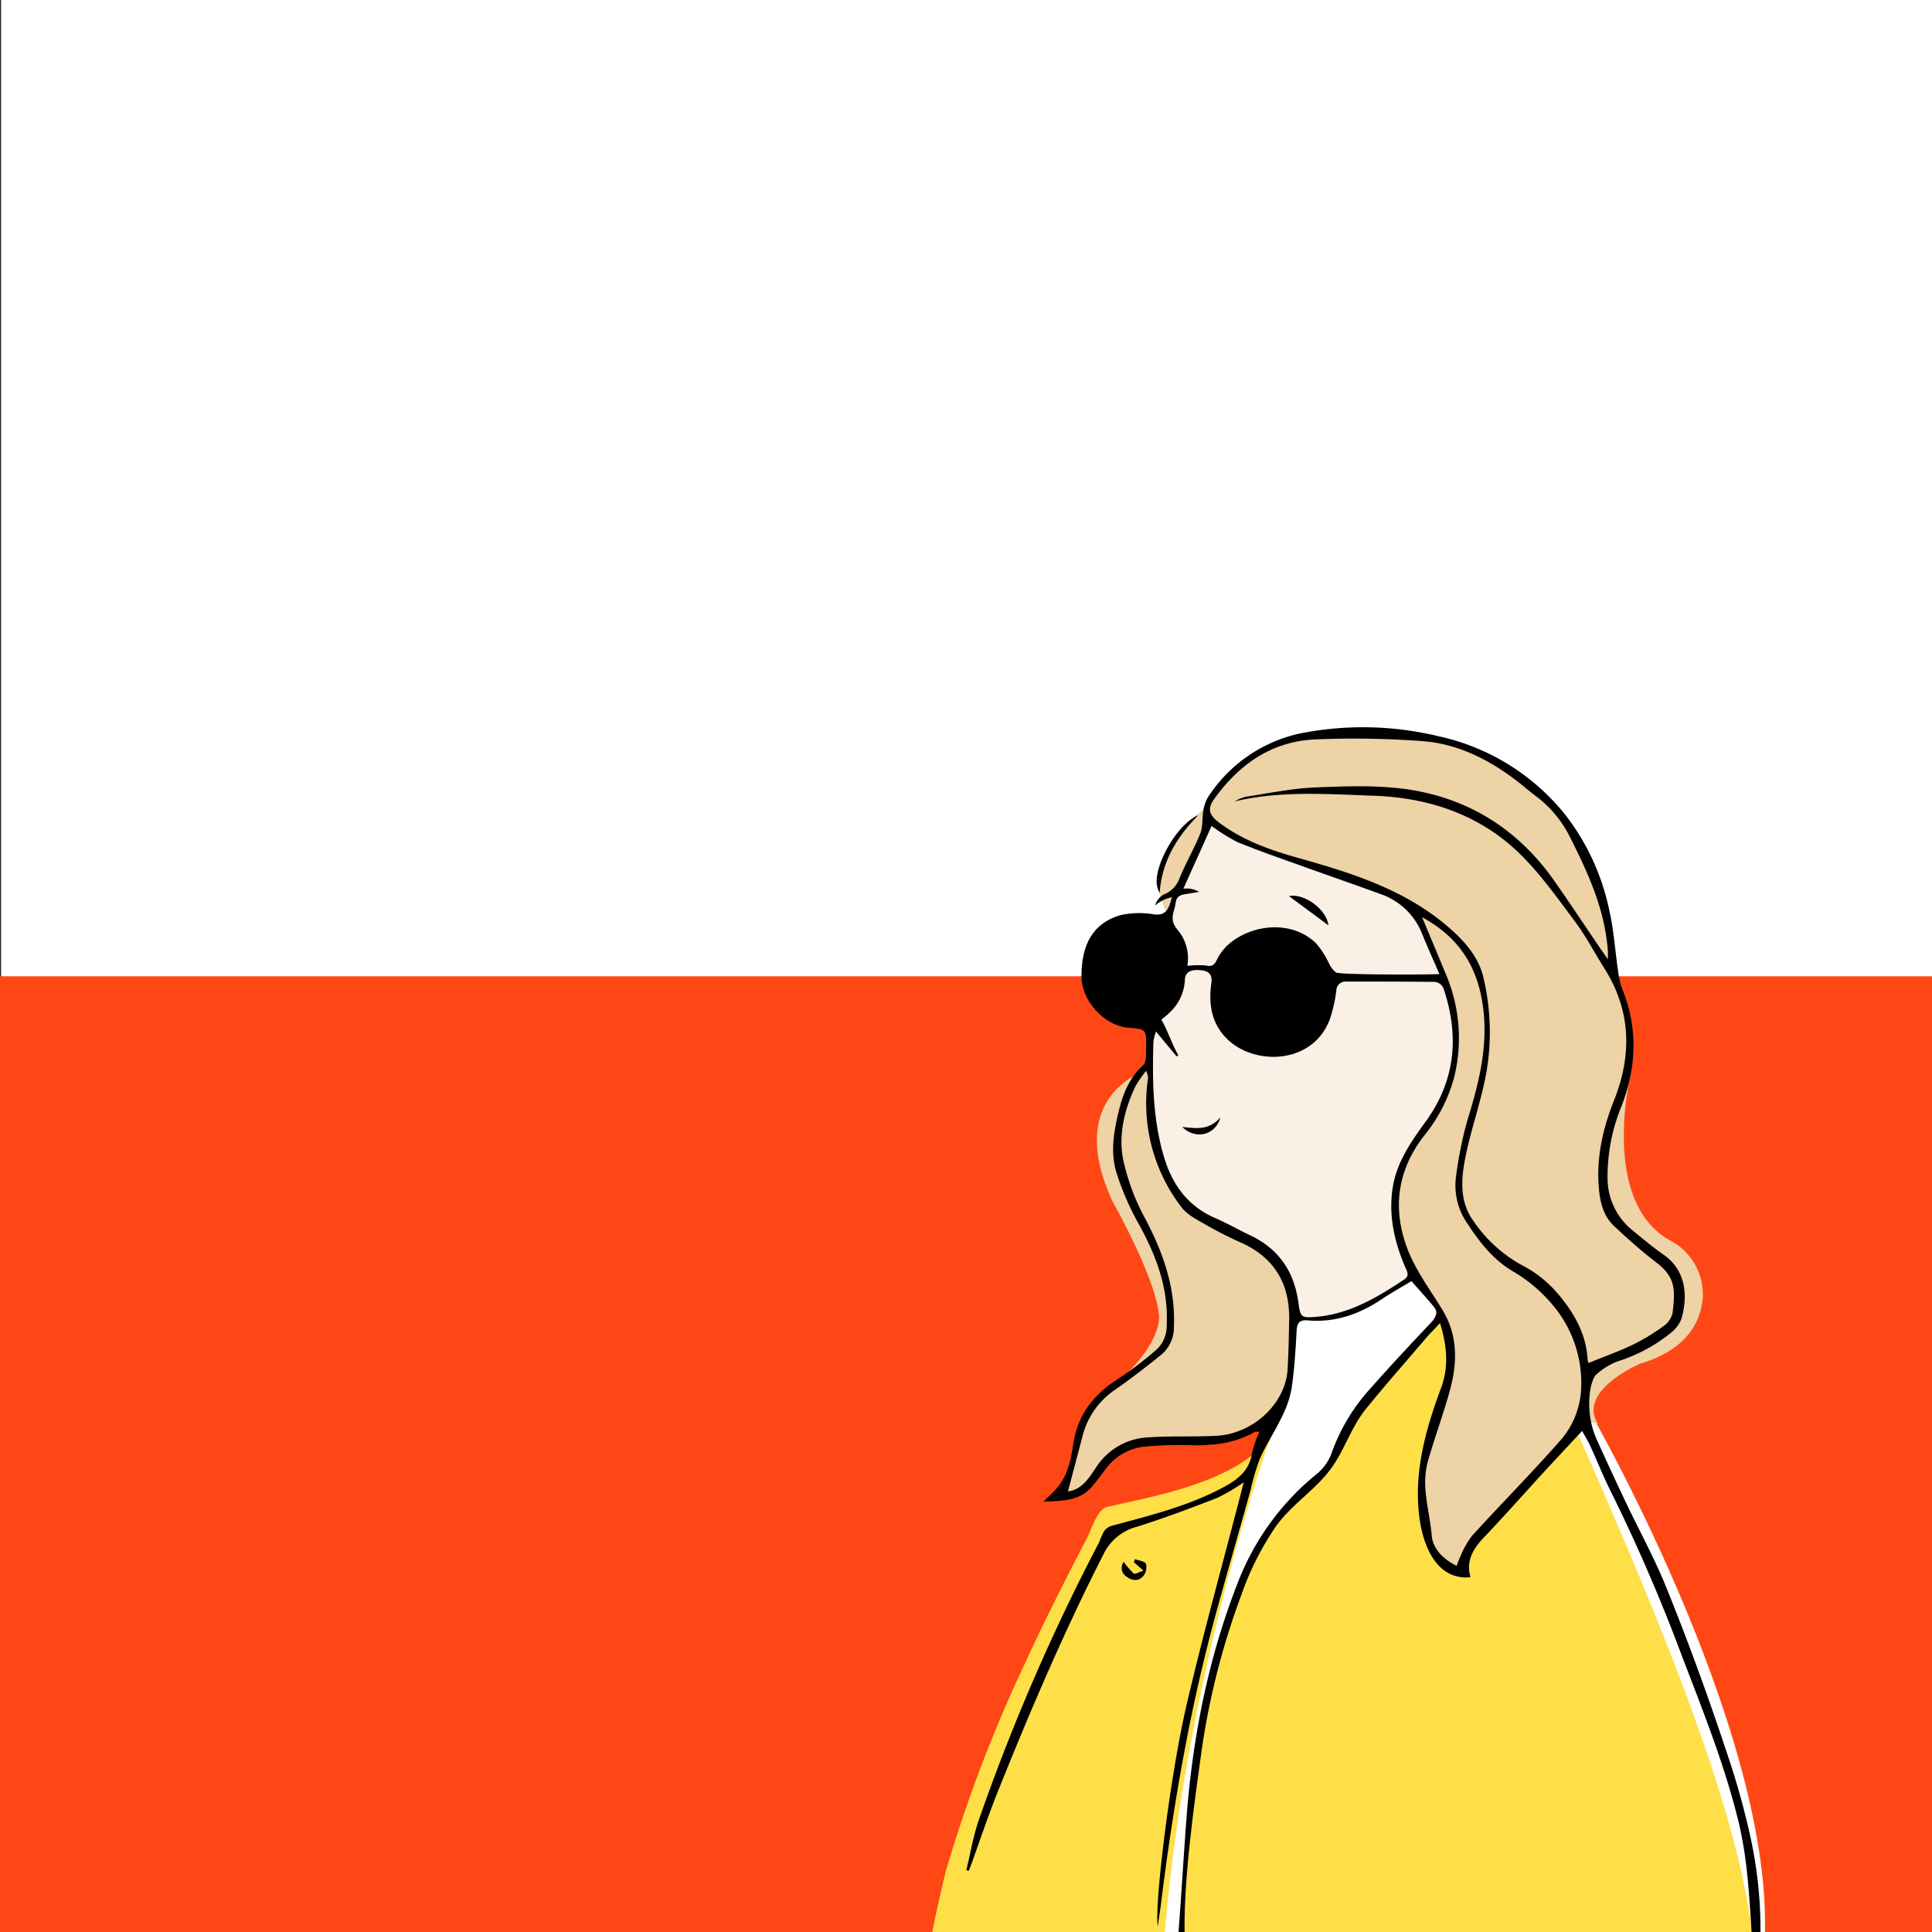 <svg xmlns="http://www.w3.org/2000/svg" viewBox="0 0 400 400"><rect x="0" y="0" width="400" height="400" fill="#333333" stroke="none"/><defs><style>.cls-1{fill:#fff;}.cls-2{fill:#fe4715;}.cls-3{fill:#edd3a5;}.cls-4{fill:#faf0e5;}.cls-5{fill:#ffdf47;}.cls-6{fill:none;}</style></defs><title>watching</title><g id="Layer_1" data-name="Layer 1"><rect class="cls-1" x="0.24" width="400" height="234.87"/><rect class="cls-2" y="202.13" width="400" height="197.87"/><path class="cls-3" d="M237.25,221.66s-17,4.92-7,26.91c0,0,8.87,15.68,9.66,23.38,0,0,1.67,6.27-11.51,16.82h0l15.18.3,5.17-19.81-13.1-32.49,1.62-15.11"/></g><g id="Layer_3" data-name="Layer 3"><path class="cls-4" d="M250.51,170.15l-7.88,15.67s-7.11,30.15-3.92,47.28c0,0,.92,17,15.69,21.88,0,0,13.91,3.69,13.52,17.74l7.11,5.54,17.28-6.83v-7.11l-3.48-13.52,13.66-28.15V203.83l-8.23-15.32-29.4-15.62Z"/><polygon class="cls-1" points="267.92 272.72 275.08 272.72 280.71 271.01 287.99 267.47 292.31 264.32 297.86 271.11 295.28 276.22 274.88 318.48 251.78 400 237.41 400.04 250.52 329.1 259.47 303.07 265.92 289.33 267.92 272.72"/><polygon class="cls-5" points="327.39 293.77 338.19 316.61 344.01 328.34 350.68 345.8 354.88 357.53 359.55 372.02 361.65 378.7 362.7 385.38 363.46 388.81 365.41 400.02 244.08 400.04 246.93 370.86 248.93 356.88 251.93 343.61 253.96 336.45 257.79 326.86 261.92 318.56 264.38 314.69 269.61 308.79 272.82 306.16 276.12 301.89 277.22 298.99 280.3 293.15 283.86 289.24 295.28 276.22 297.53 273.5 327.39 293.77"/><path class="cls-3" d="M291.05,186.81l3.44,4.77,6.31,16,.59,10.7-2.84,10.23-7.86,11.17L289.63,244l-.78,5.23.78,6.77,2.15,6.27,2.5,4.19,3.58,4.65,1.84,5.9.58,5.31-1.16,6.51-1.84,5-2.16,4.94-.84,6.88.84,7.36v5.9l2.55,4.46,4.82,2.13L305,320l5.43-6.88,6.1-6.29,9.87-10.55,1-4.65,1.55-8.23,10.27-4.26,7.39-5.43,1.22-7.26-1.22-3.39-7.1-5.32L335.72,254l-3.29-5.33-.2-6.68.78-8.71,1.64-4.17,3-10.55-.68-6.68-1.26-5.91L333.88,200l-.39-5.77-.68-7.34-4.93-10-3.2-6.74L316.55,162l-8.91-5.52-5.15-2.13-5.89-1.41-6.49-.91H273.85l-7.46,1.35-6.29,2.81-6,4.84-3.58,5.43-4.21,3.42-3.52,4.42L240.09,182s-1.29,2.16,2.69,9.55l-.15-5.76,7.88-15.67,7.48,4.5,19.63,6.54Z"/><polygon class="cls-3" points="237.89 220.24 239.79 238.77 244.76 249.25 254.4 254.98 263.19 260.26 267.42 267.79 267.42 287.61 260.89 295.59 250.51 299.19 239.89 297.49 232.25 300.04 228.59 302.67 224.29 308.39 219.7 309.38 221.75 303.94 223.02 298.44 224.36 293.5 228.38 288.77 233.75 284.81 237.89 281.85 241.02 278.88 242.36 276.34 242.29 270.41 241.3 265.68 239.89 260.6 236.85 253.33 233.4 246.62 231.7 240.34 231.91 234.19 232.83 229.54 234.6 224.59 237.89 220.24"/><path class="cls-5" d="M259.47,303.07s-15.61,45.8-19.58,97L197,400c-.43,1.44,2.59-26.64,31.47-82.8C228.48,317.2,253.54,312,259.47,303.07Z"/><path class="cls-5" d="M263.18,297.18s-17.51,48.58-22,102.85l-48.11,0c-.22,0,2.57-12,2.78-12.73a295.33,295.33,0,0,1,15.93-42c2.74-6,5.67-12,8.67-17.91q2.25-4.44,4.54-8.85c.86-1.66,1.94-5.23,3.63-6.29a3.71,3.71,0,0,1,1.09-.38C240.17,309.53,256.59,306.56,263.18,297.18Z"/><path class="cls-1" d="M329.1,292.16S366.48,356.89,365.41,400l-2.7,0c-2.94-25.42-18.45-63.42-36.29-103.75l2.68-4.13"/><path class="cls-3" d="M337.66,222.17s-6.58,26.51,8.14,34.67A12.54,12.54,0,0,1,352.52,269c-.54,5-3.51,10.51-12.9,13.32h0s-13.24,5.59-8.76,12.54h0l-8.95-2.7v-55.4"/></g><g id="Layer_2" data-name="Layer 2"><path class="cls-6" d="M256.82,257.21a71.29,71.29,0,0,1-7.08-3.6c-1.85-1.08-4-2.1-5.21-3.74a35.3,35.3,0,0,1-6.88-26.73,5.73,5.73,0,0,0-.4-1.48,25.75,25.75,0,0,0-2.21,3.19c-2.24,4.76-3.54,9.92-2.59,15a45.77,45.77,0,0,0,4.7,12.61c3.66,7,6.17,14.14,5.85,22.14a7.44,7.44,0,0,1-2.66,5.89c-3,2.43-6.11,4.84-9.3,7.06a16.43,16.43,0,0,0-6.93,9.6c-1,3.81-2,7.62-3.05,11.61,3-.41,4.42-2.92,5.89-5.07a13.49,13.49,0,0,1,10.65-6.12c4.72-.33,9.48-.09,14.2-.33,7.64-.39,14.35-6.66,14.78-13.73.21-3.48.26-7,.28-10.45C266.92,265.66,263.73,260.28,256.82,257.21Z"/><path class="cls-6" d="M288.35,246c.81-5.38,3.86-9.63,6.92-13.87,6.13-8.5,6.88-17.71,3.63-27.41a2.57,2.57,0,0,0-1.9-1.4c-6.21-.11-12.42-.05-18.62-.07-1.15,0-1.5.47-1.66,1.6a30.89,30.89,0,0,1-1.4,6.28c-3.37,8.9-14.58,9.57-20.51,4.66-3.78-3.12-4.7-7.46-4-12.14.27-1.87-.54-2.6-2.2-2.75s-2.87.26-2.87,2.32a7.91,7.91,0,0,1-3.47,6.36c-.59.46-1.14,1-1.8,1.57l4.07,7-.91.63-4.29-5.17a12.56,12.56,0,0,0-.52,2.14c-.23,8-.14,15.9,2.13,23.63,1.71,5.82,4.91,10.39,10.69,12.88,2.49,1.08,4.86,2.44,7.32,3.61,5.93,2.82,9.07,7.6,9.89,14,.35,2.81.62,3.06,3.39,2.85,7-.52,12.81-4,18.48-7.73,1.11-.73.73-1.51.3-2.5C288.73,257.17,287.48,251.74,288.35,246Zm-43.59-12.64c2.72.28,5.49.84,7.94-2C251.6,235.15,247.47,236,244.76,233.32Z"/><path class="cls-6" d="M275,191.58l-8.17-6.05C270.11,184.88,274.68,188.35,275,191.58Z"/><path class="cls-6" d="M314,263.62c-4.42-2.36-7.39-6.08-10-10.13a13.8,13.8,0,0,1-2.5-9.72,83.1,83.1,0,0,1,2.32-11.65c2.45-8,4.51-15.77,3.19-24.35-1.26-8.16-5.19-13.87-12.51-17.88,1.74,4.18,3.37,8,4.95,11.87a33.72,33.72,0,0,1,1.68,21.3,32.35,32.35,0,0,1-6.16,12c-5.68,7.26-6.67,15.32-3.44,23.65,1.71,4.4,4.66,8.34,7.15,12.42,3.26,5.33,3.14,11,1.58,16.69-1.35,5-3.16,9.77-4.55,14.71a25.49,25.49,0,0,0,.79,15.42,10.15,10.15,0,0,0,5.16,6.24,22,22,0,0,1,.81-2.07,19,19,0,0,1,2.34-4.13c6-6.58,12.29-12.93,18.18-19.62a17.32,17.32,0,0,0,4.38-10A24.25,24.25,0,0,0,324,273.76,25.88,25.88,0,0,0,314,263.62Z"/><path class="cls-6" d="M328.94,282.32c3.24-1.32,6.31-2.4,9.22-3.81a42.29,42.29,0,0,0,6.4-3.91,4.49,4.49,0,0,0,1.76-2.71c.61-5,.5-7.37-3.41-10.39-3.08-2.37-6-5-8.83-7.63-2.06-2-2.77-4.58-3-7.38-.63-6.48.74-12.59,3.12-18.57,3.76-9.45,3.5-18.62-2.07-27.39-2-3.17-3.75-6.56-6-9.56-3.63-4.85-7.16-9.87-11.46-14.08-8.28-8.12-18.82-11.66-30.2-12-9.59-.33-19.27-1.09-28.81,1.17a7.75,7.75,0,0,1,2.48-1c4.73-.71,9.46-1.7,14.22-1.89,6.39-.25,12.9-.51,19.18.41,12.72,1.85,22.91,8.35,30.33,19,3.28,4.68,6.43,9.45,9.65,14.18.37.55.76,1.09,1.4,2,0-.83,0-1.16,0-1.49-.53-8.56-4-16.14-7.76-23.64a23.86,23.86,0,0,0-7.1-8.62c-1.39-1.05-2.7-2.2-4.09-3.26-5.81-4.44-12.26-7.66-19.59-8.18a191.86,191.86,0,0,0-22.11-.34c-9,.4-15.71,5.16-20.85,12.31-1.49,2.08-1,3.36,1,4.91,4.89,3.68,10.49,5.66,16.3,7.29,11.65,3.27,23.13,6.87,32.33,15.38,2.93,2.71,5.25,5.69,6.12,9.51a48.9,48.9,0,0,1,.63,19.31c-1,5.95-3.14,11.7-4.35,17.62-.92,4.52-1.32,9.3,1.61,13.34a28.92,28.92,0,0,0,9.89,9.1,25.76,25.76,0,0,1,7.36,5.71c3.5,4,6.17,8.61,6.44,14.2A1.44,1.44,0,0,0,328.94,282.32Z"/><polygon points="240.09 184.96 240.09 184.96 240.1 184.95 240.09 184.96"/><path d="M364.49,400a89.52,89.52,0,0,0-2.24-20.38,160.77,160.77,0,0,0-4.48-16c-3.91-11.83-8.17-23.61-12.86-35.15-2.45-6.05-5.64-11.8-8.44-17.72q-3-6.33-5.88-12.7c-2.7-6-1.35-12.44-.08-13.48a14.29,14.29,0,0,1,4.36-2.7,33.41,33.41,0,0,0,11-5.87,6.76,6.76,0,0,0,2.24-2.93c1.28-4.35,1.2-9.9-3.7-13.31-2.17-1.5-4.19-3.22-6.25-4.89a13.89,13.89,0,0,1-5.33-11.07,38,38,0,0,1,2.85-14.68c3.17-8.16,3.48-16.26.16-24.44A16,16,0,0,1,335,201c-.62-4.2-.87-8.47-1.83-12.59a48.15,48.15,0,0,0-9-19.6,46.11,46.11,0,0,0-26.31-16.37,66.57,66.57,0,0,0-28.82-.56,30.38,30.38,0,0,0-18.83,13,7.67,7.67,0,0,0-1.06,2.85c-.3,1.59-.06,3.35-.64,4.8-1.25,3.16-3,6.11-4.28,9.25A5.67,5.67,0,0,1,241.4,185a3.59,3.59,0,0,0-2.07,2l-.19.5a7.2,7.2,0,0,1,3.49-1.73c-.71,2.78-1.41,3.81-3.72,3.54a17.91,17.91,0,0,0-7,.18c-6.18,1.86-8,6.8-8,12.7,0,5,4.73,10.19,9.71,10.59,3.68.3,3.73.3,3.67,4.11,0,1.26.09,3-.65,3.69-2.75,2.49-4.06,5.69-4.91,9.06-1.11,4.4-1.94,9-.5,13.4a57.49,57.49,0,0,0,4.41,10.15c3.69,6.63,6.32,13.46,5.91,21.23a6.62,6.62,0,0,1-2.28,5.16,77.3,77.3,0,0,1-7.62,5.8c-5.15,3.21-8.52,7.44-9.44,13.58-.48,3.22-1.15,6.48-3.36,9.1-.72.86-1.58,1.61-2.79,2.82,4.1-.13,7.62-.13,10.17-3.27,1-1.19,1.9-2.41,2.82-3.64a11.45,11.45,0,0,1,8.61-4.52,75.49,75.49,0,0,1,8.77-.24c4.69.16,9.18-.38,13.33-2.73.19-.11.48,0,1-.09a27.24,27.24,0,0,0-1.57,4.53c-.52,3.51-2.87,5.35-5.69,6.89-7.36,4-15.41,5.95-23.4,8.11a3,3,0,0,0-1.54,1.13,20.46,20.46,0,0,0-1,2.27,425.52,425.52,0,0,0-24.84,57.3c-1.21,3.41-1.78,7-2.65,10.57l.51.13c.28-.72.56-1.43.82-2.16,1.71-4.85,3.38-9.71,5.29-14.49,6.65-16.56,13.68-33,21.78-48.88a10.67,10.67,0,0,1,7-5.72c5.57-1.74,11-3.81,16.48-5.92a41,41,0,0,0,5.55-3.25c-4,15.57-8.2,30.57-11.75,45.72s-6.75,41.76-6.05,46.21c.23-1.62.47-3.06.65-4.51,2.55-20.57,6.06-40.95,11.59-60.95,2.3-8.32,4.69-16.62,7-24.93a45.37,45.37,0,0,1,1.88-6.37c1.33-3,3.13-5.71,4.53-8.64a21.48,21.48,0,0,0,2.05-5.87c.57-4,.85-8,1.05-12.07.08-1.67.69-2.25,2.27-2.12,5.67.49,10.7-1.25,15.35-4.39,2-1.32,4-2.45,6.16-3.73,1.52,1.73,3.07,3.42,4.53,5.18.88,1,.82,2-.21,3.11-4.35,4.61-8.69,9.24-12.89,14a39.62,39.62,0,0,0-7.86,13,10.17,10.17,0,0,1-2.9,4.4,53.86,53.86,0,0,0-16.58,22.61c-6.11,15.55-9.29,31.63-10.62,48.17C245,385,244.47,394.2,244,400h1.26c-.16-10.62,1.69-24.51,3.64-38.37a155,155,0,0,1,8-31.12,60.35,60.35,0,0,1,7.22-14.43c3.1-4.38,7.69-7.25,11-11.43,3.16-4,4.46-9,7.72-13,4-4.93,8.22-9.71,12.35-14.55.84-1,1.76-1.88,2.95-3.16,1.5,4.81,1.81,9.16.2,13.48-3.19,8.54-5.63,17.32-4.5,26.53.72,5.85,3.47,13.28,10.61,12.6-1-3.44.58-5.94,2.87-8.34,4.18-4.39,8.19-8.93,12.29-13.4,2.58-2.8,5.18-5.57,7.95-8.55.59,1.08,1.21,2.07,1.7,3.13,1.45,3.16,2.73,6.42,4.3,9.52a360.31,360.31,0,0,1,14.65,33.91c4.29,11.21,8.82,22.47,11.68,34.14,1.89,7.73,2.25,15.3,2.76,23.09ZM243.16,188.11c.41-1.33,0-2.57,2-2.94.93-.17,1.48-.23,3.09-.53A5.1,5.1,0,0,0,245,184l5.85-13a37.3,37.3,0,0,0,5.29,3.32c4.44,1.82,9,3.4,13.48,5,5.37,1.94,10.77,3.79,16.13,5.76a14.18,14.18,0,0,1,8.67,8.23c1.09,2.68,2.28,5.32,3.59,8.36-2.29.15-20.68.18-21.41-.34a5.22,5.22,0,0,1-1.37-1.71,18.17,18.17,0,0,0-2.8-4.36c-6.29-6.08-17.5-2.95-20.48,3.44-.47,1-1,1.51-2.23,1.2a20,20,0,0,0-3.9.07,9.1,9.1,0,0,0-1.85-7.26C242.55,191.08,242.57,190,243.16,188.11Zm23.42,95.43c-.43,7.07-7.14,13.34-14.78,13.73-4.72.24-9.48,0-14.2.33A13.49,13.49,0,0,0,227,303.72c-1.47,2.15-2.9,4.66-5.89,5.07,1.05-4,2.07-7.83,3.06-11.65a16.43,16.43,0,0,1,6.64-9.37c3.29-2.27,6.45-4.75,9.58-7.25a7.44,7.44,0,0,0,2.66-5.89c.32-8-2.19-15.15-5.85-22.14a45.77,45.77,0,0,1-4.7-12.61c-.95-5.11.35-10.27,2.59-15a25.75,25.75,0,0,1,2.21-3.19,5.73,5.73,0,0,1,.4,1.48,35.3,35.3,0,0,0,6.88,26.73c1.21,1.65,3.39,2.68,5.25,3.77a79,79,0,0,0,7.17,3.63c6.82,3.08,10,8.44,9.91,15.82C266.84,276.57,266.79,280.06,266.58,283.54Zm24.12-18.61c-5.67,3.76-11.46,7.21-18.48,7.73-2.77.21-3,0-3.39-2.85-.82-6.41-4-11.19-9.89-14-2.46-1.17-4.83-2.53-7.32-3.61-5.78-2.49-9-7.06-10.69-12.88-2.27-7.73-2.36-15.67-2.13-23.63a12.56,12.56,0,0,1,.52-2.14l4.29,5.17.35-.25c-1.35-2.3-2.14-5-3.51-7.35.66-.58,1.26-1,1.8-1.57a9.81,9.81,0,0,0,3.06-6.52c0-2.06,1.61-2.31,3.28-2.16s2.47.88,2.2,2.75c-.68,4.68.24,9,4,12.14,5.93,4.91,17.14,4.24,20.51-4.66a30.23,30.23,0,0,0,1.4-6.28,1.87,1.87,0,0,1,1.86-1.6c6.14,0,12.3,0,18.44.07a2.16,2.16,0,0,1,1.88,1.4c3.25,9.7,2.5,18.91-3.63,27.41-3.06,4.24-6.11,8.49-6.92,13.87-.87,5.78.38,11.21,2.65,16.47C291.43,263.42,291.81,264.2,290.7,264.93Zm36.6,23.45a17.32,17.32,0,0,1-4.38,10c-5.89,6.69-12.16,13-18.18,19.62a19,19,0,0,0-2.34,4.13,22,22,0,0,0-.81,2.07c-2.81-1.41-4.91-3.5-5.16-6.24-.5-5.57-2.26-10.24-.79-15.42,1.39-4.94,3.2-9.76,4.55-14.71,1.56-5.71,1.68-11.36-1.58-16.69-2.49-4.08-5.44-8-7.15-12.42-3.23-8.33-2.24-16.39,3.44-23.65a32.35,32.35,0,0,0,6.16-12,33.72,33.72,0,0,0-1.68-21.3c-1.58-3.85-3.21-7.69-4.95-11.87,7.32,4,11.25,9.72,12.51,17.88,1.32,8.58-.74,16.39-3.19,24.35a83.1,83.1,0,0,0-2.32,11.65,13.8,13.8,0,0,0,2.5,9.72c2.47,3.78,5.22,7.26,9.16,9.63a31.23,31.23,0,0,1,8.24,6.89A24.94,24.94,0,0,1,327.3,288.38Zm-5.57-21.44a24.73,24.73,0,0,0-6.84-5.11,28.9,28.9,0,0,1-9.85-9.07c-2.93-4-2.53-8.82-1.61-13.34,1.21-5.92,3.31-11.67,4.35-17.62a48.9,48.9,0,0,0-.63-19.31c-.87-3.82-3.19-6.8-6.12-9.51-9.2-8.51-20.68-12.11-32.33-15.38-5.81-1.63-11.41-3.61-16.3-7.29-2.06-1.55-2.5-2.83-1-4.91,5.14-7.15,11.89-11.91,20.85-12.31a191.86,191.86,0,0,1,22.11.34c7.33.52,13.78,3.74,19.59,8.18,1.39,1.06,2.7,2.21,4.09,3.26a23.86,23.86,0,0,1,7.1,8.62c3.77,7.5,7.23,15.08,7.76,23.64,0,.33,0,.66,0,1.49-.64-.92-1-1.46-1.4-2-3.22-4.73-6.37-9.5-9.65-14.18-7.42-10.6-17.61-17.1-30.33-19-6.28-.92-12.79-.66-19.18-.41-4.76.19-9.49,1.18-14.22,1.89a7.75,7.75,0,0,0-2.48,1c9.54-2.26,19.22-1.5,28.81-1.17,11.38.39,21.92,3.93,30.2,12,4.3,4.21,7.83,9.23,11.46,14.08,2.24,3,4,6.39,6,9.56,5.57,8.77,5.83,17.94,2.07,27.39-2.38,6-3.75,12.09-3.12,18.57.27,2.8,1,5.43,3,7.38,2.83,2.66,5.75,5.26,8.83,7.63,3.91,3,4,5.35,3.41,10.39a4.49,4.49,0,0,1-1.76,2.71,42.29,42.29,0,0,1-6.4,3.91c-2.91,1.41-6,2.49-9.22,3.81a1.44,1.44,0,0,1-.21-.55C328.44,275.89,325.51,271.1,321.73,266.94Z"/><path d="M240.09,185h0v0Z"/><path d="M239.54,183.38a8.67,8.67,0,0,0,.55,1.55c.42-6.3,3.32-11.43,8-16.14C243.7,170.58,238.82,179.26,239.54,183.38Z"/><path d="M235,322.8c-.08.21-.17.42-.26.63l2,1.74c-.91.31-1.73.82-2,.62a16,16,0,0,1-2.08-2.41,2.08,2.08,0,0,0,.51,3c1.13.87,2.55,1.13,3.56-.11a2.93,2.93,0,0,0,.54-2.48C237,323.22,235.78,323.11,235,322.8Z"/><path d="M244.76,233.32c2.71,2.68,6.84,1.83,7.94-2C250.25,234.16,247.48,233.6,244.76,233.32Z"/><path d="M266.87,185.53l8.17,6.05C274.68,188.35,270.11,184.88,266.87,185.53Z"/></g></svg>